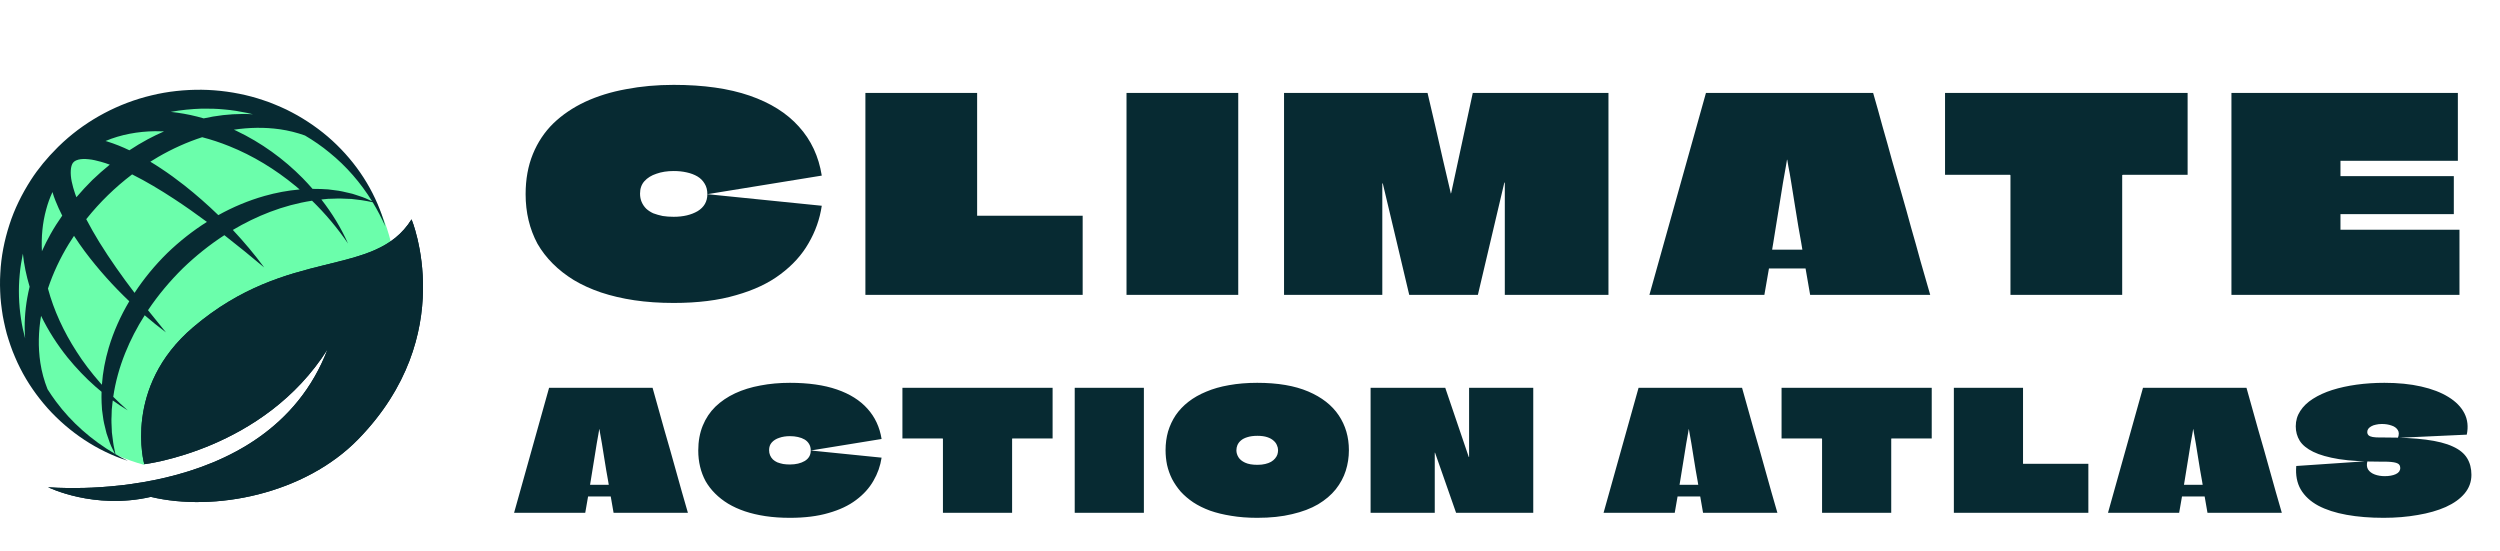 <svg width="195" height="43" viewBox="0 0 195 43" fill="none" xmlns="http://www.w3.org/2000/svg">
<path d="M30.514 18.993C27.179 21.373 21.424 20.337 15.123 25.573C9.66 30.114 11.331 35.947 11.331 35.947L11.234 36.258C8.442 35.484 5.979 33.974 4.092 31.962C1.66 29.374 0.183 25.955 0.183 22.207C0.183 21.45 0.243 20.705 0.36 19.978C0.37 19.911 0.382 19.843 0.396 19.776C1.607 12.852 7.923 7.574 15.534 7.574C22.855 7.574 28.977 12.457 30.514 18.993Z" fill="#6BFEAB"/>
<path d="M32.101 17.11C32.111 17.135 35.857 26.125 27.95 34.251C23.75 38.566 16.693 39.937 11.766 38.756C7.328 39.78 3.749 38.001 3.749 38.001C3.822 38.008 20.838 39.591 25.552 27.241C20.602 35.091 11.284 36.204 11.253 36.208C11.253 36.208 9.567 30.196 15.075 25.517C22.52 19.194 29.207 21.744 32.101 17.11Z" fill="#072A32"/>
<path fill-rule="evenodd" clip-rule="evenodd" d="M15.729 7.001C17.042 7.018 18.349 7.201 19.61 7.534C19.923 7.627 20.239 7.705 20.545 7.819L21.006 7.978L21.458 8.159C21.762 8.273 22.051 8.42 22.347 8.551C22.493 8.621 22.635 8.698 22.779 8.772C22.921 8.848 23.066 8.919 23.204 9.003C24.323 9.644 25.362 10.41 26.268 11.3C28.087 13.07 29.423 15.285 30.052 17.654C29.766 17.005 29.437 16.378 29.071 15.776C28.779 15.72 28.495 15.65 28.204 15.615L27.677 15.55L27.416 15.518L27.151 15.509C26.799 15.498 26.453 15.469 26.102 15.494L25.581 15.509C25.41 15.521 25.238 15.544 25.067 15.56C25.898 16.627 26.606 17.776 27.143 18.991C26.315 17.782 25.377 16.663 24.339 15.655C23.214 15.828 22.118 16.126 21.066 16.527C20.054 16.912 19.085 17.387 18.161 17.935C19.034 18.867 19.853 19.842 20.607 20.862C19.579 20.002 18.548 19.159 17.501 18.344C16.341 19.096 15.26 19.965 14.269 20.92C13.254 21.921 12.334 23.017 11.544 24.195C12.004 24.775 12.472 25.352 12.945 25.927C12.377 25.501 11.824 25.054 11.286 24.591C10.69 25.527 10.175 26.513 9.763 27.543C9.324 28.636 9.003 29.779 8.833 30.95L8.834 30.952C9.195 31.317 9.576 31.664 9.963 32.008C9.564 31.768 9.176 31.508 8.797 31.235C8.789 31.302 8.778 31.369 8.771 31.437C8.754 31.605 8.731 31.773 8.718 31.942L8.703 32.449C8.701 32.619 8.679 32.791 8.695 32.96L8.717 33.471L8.727 33.729L8.759 33.984L8.825 34.497C8.865 34.808 8.946 35.111 9.006 35.424C9.32 35.607 9.64 35.781 9.967 35.944C7.582 35.175 5.407 33.724 3.713 31.841C2.872 30.893 2.138 29.842 1.568 28.706C1.43 28.42 1.283 28.136 1.167 27.84C1.106 27.694 1.04 27.548 0.985 27.399L0.821 26.951C0.71 26.652 0.628 26.345 0.531 26.041L0.414 25.578C0.373 25.424 0.338 25.268 0.31 25.112L0.217 24.642L0.146 24.17C0.093 23.855 0.073 23.536 0.039 23.219C-0.001 22.582 -0.017 21.941 0.025 21.303C0.086 20.024 0.337 18.754 0.734 17.53C1.126 16.302 1.707 15.135 2.406 14.043C2.989 13.138 3.685 12.305 4.452 11.542C4.493 11.498 4.535 11.456 4.579 11.414L4.58 11.413L4.581 11.412C4.595 11.399 4.608 11.386 4.622 11.374C4.724 11.275 4.827 11.177 4.931 11.081C6.856 9.319 9.257 8.047 11.819 7.438C13.097 7.125 14.417 6.99 15.729 7.001ZM3.203 24.635C2.999 25.841 2.963 27.075 3.146 28.293C3.252 28.995 3.441 29.688 3.707 30.358C3.916 30.688 4.137 31.011 4.371 31.326C5.581 32.956 7.156 34.338 8.965 35.4C8.907 35.284 8.848 35.167 8.792 35.049C8.72 34.888 8.627 34.731 8.574 34.562L8.398 34.058L8.311 33.804L8.246 33.544C8.158 33.197 8.07 32.847 8.03 32.49L7.957 31.954C7.942 31.775 7.937 31.596 7.926 31.415C7.913 31.13 7.913 30.845 7.921 30.559C7.761 30.427 7.601 30.294 7.446 30.156C6.659 29.467 5.938 28.703 5.273 27.889C4.47 26.889 3.767 25.798 3.203 24.635ZM5.773 18.396C5.633 18.606 5.495 18.818 5.362 19.033C4.694 20.129 4.143 21.294 3.74 22.506C4.201 24.225 4.975 25.88 5.964 27.415C6.501 28.263 7.12 29.064 7.788 29.832C7.839 29.893 7.895 29.951 7.948 30.011C8.018 29.035 8.202 28.065 8.481 27.123C8.86 25.855 9.406 24.641 10.084 23.5C8.828 22.305 7.664 21.008 6.615 19.61C6.323 19.216 6.042 18.811 5.773 18.396ZM1.785 19.783C1.678 20.32 1.582 20.861 1.537 21.409C1.425 22.561 1.464 23.73 1.641 24.881C1.716 25.39 1.825 25.894 1.96 26.392C1.878 25.332 1.943 24.259 2.13 23.213C2.18 22.928 2.243 22.645 2.311 22.363C2.309 22.354 2.305 22.345 2.303 22.335C2.055 21.507 1.873 20.652 1.785 19.783ZM10.286 13.617C9.632 14.114 9.01 14.651 8.422 15.223C7.834 15.795 7.284 16.403 6.772 17.039C6.757 17.058 6.743 17.077 6.727 17.096C7.04 17.7 7.386 18.296 7.743 18.884C8.583 20.24 9.513 21.552 10.495 22.843C11.23 21.721 12.093 20.678 13.053 19.735C13.992 18.829 15.027 18.01 16.139 17.308C15.3 16.686 14.448 16.085 13.578 15.515C12.514 14.817 11.423 14.162 10.305 13.602C10.299 13.607 10.293 13.612 10.286 13.617ZM4.092 14.981C3.892 15.413 3.727 15.864 3.604 16.329C3.313 17.379 3.215 18.485 3.269 19.597C3.477 19.138 3.703 18.686 3.95 18.246C4.225 17.755 4.53 17.281 4.854 16.819C4.662 16.444 4.484 16.058 4.326 15.656C4.237 15.439 4.16 15.213 4.092 14.981ZM15.77 10.702C14.572 11.091 13.42 11.614 12.334 12.243C12.129 12.363 11.927 12.486 11.726 12.613C12.001 12.779 12.272 12.949 12.537 13.126C13.174 13.545 13.786 13.992 14.379 14.458C15.305 15.19 16.189 15.966 17.029 16.78C18.168 16.149 19.376 15.64 20.636 15.283C21.529 15.031 22.447 14.857 23.372 14.778C23.259 14.683 23.149 14.586 23.034 14.493C21.472 13.207 19.735 12.143 17.878 11.399C17.189 11.121 16.484 10.888 15.77 10.702ZM21.835 10.084C20.64 9.914 19.43 9.94 18.245 10.116C18.308 10.145 18.371 10.173 18.433 10.202C20.382 11.128 22.132 12.399 23.609 13.896C23.875 14.167 24.13 14.447 24.379 14.732C24.6 14.73 24.82 14.732 25.04 14.742C25.225 14.752 25.41 14.757 25.593 14.772L26.143 14.843C26.509 14.881 26.869 14.967 27.225 15.053L27.491 15.116L27.752 15.2L28.27 15.372C28.443 15.424 28.604 15.514 28.77 15.584C28.857 15.623 28.941 15.664 29.026 15.704C28.133 14.255 27.013 12.963 25.7 11.902C25.1 11.406 24.458 10.963 23.789 10.57C23.153 10.343 22.498 10.179 21.835 10.084ZM6.922 12.422C6.62 12.388 6.331 12.395 6.118 12.45C5.975 12.487 5.875 12.534 5.796 12.595C5.76 12.63 5.725 12.666 5.689 12.701C5.601 12.824 5.535 13.031 5.521 13.294C5.505 13.558 5.529 13.86 5.596 14.172C5.661 14.483 5.75 14.8 5.861 15.12C5.892 15.208 5.926 15.296 5.959 15.384C6.355 14.919 6.771 14.47 7.206 14.039C7.64 13.621 8.094 13.223 8.563 12.843C8.332 12.759 8.102 12.681 7.872 12.618C7.548 12.528 7.226 12.451 6.922 12.422ZM12.098 10.234C10.759 10.252 9.427 10.493 8.23 10.998C8.274 11.011 8.317 11.022 8.36 11.035C8.969 11.225 9.543 11.458 10.093 11.722C10.557 11.416 11.032 11.126 11.524 10.864C11.939 10.642 12.365 10.437 12.797 10.248C12.564 10.237 12.331 10.232 12.098 10.234ZM15.736 8.474C14.924 8.501 14.113 8.58 13.316 8.727C14.014 8.8 14.702 8.923 15.375 9.093C15.547 9.136 15.718 9.184 15.888 9.234C16.132 9.18 16.376 9.131 16.622 9.09C17.645 8.917 18.692 8.85 19.729 8.913C19.581 8.876 19.433 8.841 19.285 8.808C18.7 8.69 18.112 8.588 17.518 8.54C16.926 8.479 16.329 8.466 15.736 8.474Z" fill="#072A32"/>
<path d="M32.101 17.11C29.207 21.744 22.52 19.194 15.075 25.517C9.567 30.196 11.253 36.208 11.253 36.208C11.253 36.208 20.594 35.105 25.552 27.241C20.838 39.591 3.822 38.008 3.749 38.002C3.749 38.002 7.328 39.78 11.766 38.756C16.693 39.937 23.75 38.566 27.95 34.251C35.868 26.114 32.101 17.11 32.101 17.11Z" fill="#072A32"/>
<path d="M52.548 23.63C51.442 23.63 50.42 23.56 49.482 23.42C48.544 23.28 47.676 23.077 46.878 22.811C46.094 22.545 45.387 22.223 44.757 21.845C44.141 21.467 43.595 21.04 43.119 20.564C42.643 20.088 42.244 19.57 41.922 19.01C41.614 18.436 41.383 17.827 41.229 17.183C41.075 16.539 40.998 15.86 40.998 15.146C40.998 13.984 41.187 12.941 41.565 12.017C41.943 11.093 42.475 10.295 43.161 9.623C43.861 8.951 44.687 8.391 45.639 7.943C46.605 7.495 47.669 7.166 48.831 6.956C49.993 6.732 51.232 6.62 52.548 6.62C54.872 6.62 56.846 6.9 58.47 7.46C60.094 8.02 61.375 8.825 62.313 9.875C63.265 10.925 63.86 12.199 64.098 13.697L55.173 15.146C55.173 14.824 55.103 14.551 54.963 14.327C54.823 14.089 54.634 13.9 54.396 13.76C54.158 13.62 53.878 13.515 53.556 13.445C53.248 13.375 52.912 13.34 52.548 13.34C52.044 13.34 51.596 13.41 51.204 13.55C50.812 13.676 50.497 13.872 50.259 14.138C50.035 14.39 49.923 14.712 49.923 15.104C49.923 15.342 49.965 15.559 50.049 15.755C50.133 15.951 50.252 16.126 50.406 16.28C50.56 16.42 50.742 16.539 50.952 16.637C51.176 16.721 51.421 16.791 51.687 16.847C51.953 16.889 52.24 16.91 52.548 16.91C53.29 16.91 53.913 16.763 54.417 16.469C54.921 16.161 55.173 15.72 55.173 15.146L64.098 16.049C63.944 17.085 63.601 18.058 63.069 18.968C62.551 19.878 61.823 20.683 60.885 21.383C59.961 22.083 58.806 22.629 57.42 23.021C56.048 23.427 54.424 23.63 52.548 23.63ZM76.216 16.784C76.216 16.798 76.216 16.812 76.216 16.826C76.231 16.826 76.245 16.826 76.258 16.826H84.448V23H67.501C67.501 22.132 67.501 21.264 67.501 20.396C67.501 19.528 67.501 18.66 67.501 17.792C67.501 16.91 67.501 16.035 67.501 15.167C67.501 14.299 67.501 13.431 67.501 12.563C67.501 11.681 67.501 10.799 67.501 9.917C67.501 9.021 67.501 8.132 67.501 7.25H76.216C76.216 8.048 76.216 8.846 76.216 9.644C76.216 10.428 76.216 11.219 76.216 12.017C76.216 12.815 76.216 13.613 76.216 14.411C76.216 15.195 76.216 15.986 76.216 16.784ZM87.868 23C87.868 21.992 87.868 20.984 87.868 19.976C87.868 18.968 87.868 17.96 87.868 16.952C87.868 15.944 87.868 14.936 87.868 13.928C87.868 12.92 87.868 11.912 87.868 10.904C87.868 10.288 87.868 9.679 87.868 9.077C87.868 8.461 87.868 7.852 87.868 7.25H96.583C96.583 8.608 96.583 9.966 96.583 11.324C96.583 12.668 96.583 14.019 96.583 15.377C96.583 16.217 96.583 17.064 96.583 17.918C96.583 18.758 96.583 19.605 96.583 20.459C96.583 21.299 96.583 22.146 96.583 23H87.868ZM125.46 7.25C125.46 8.3 125.46 9.35 125.46 10.4C125.46 11.45 125.46 12.5 125.46 13.55C125.46 14.6 125.46 15.65 125.46 16.7C125.46 17.75 125.46 18.8 125.46 19.85C125.46 20.9 125.46 21.95 125.46 23H117.375C117.375 21.544 117.375 20.088 117.375 18.632C117.375 17.176 117.375 15.72 117.375 14.264C117.375 14.25 117.368 14.243 117.354 14.243C117.354 14.243 117.347 14.243 117.333 14.243C117.333 14.243 117.333 14.25 117.333 14.264L115.275 23H109.92C109.57 21.544 109.227 20.095 108.891 18.653C108.555 17.211 108.212 15.769 107.862 14.327C107.862 14.313 107.855 14.306 107.841 14.306C107.841 14.306 107.834 14.306 107.82 14.306C107.82 14.306 107.82 14.313 107.82 14.327C107.82 15.769 107.82 17.211 107.82 18.653C107.82 20.095 107.82 21.544 107.82 23H100.155C100.155 21.95 100.155 20.9 100.155 19.85C100.155 18.786 100.155 17.729 100.155 16.679C100.155 15.615 100.155 14.558 100.155 13.508C100.155 12.444 100.155 11.387 100.155 10.337C100.155 9.819 100.155 9.308 100.155 8.804C100.155 8.286 100.155 7.768 100.155 7.25H111.348C111.558 8.118 111.761 8.986 111.957 9.854C112.153 10.708 112.349 11.569 112.545 12.437C112.755 13.305 112.958 14.173 113.154 15.041C113.154 15.055 113.154 15.069 113.154 15.083C113.168 15.083 113.175 15.083 113.175 15.083C113.189 15.069 113.196 15.055 113.196 15.041L114.876 7.25H125.46ZM146.105 7.25C146.357 8.118 146.602 8.993 146.84 9.875C147.092 10.743 147.337 11.618 147.575 12.5C147.827 13.368 148.079 14.243 148.331 15.125C148.583 15.993 148.828 16.868 149.066 17.75C149.318 18.618 149.563 19.493 149.801 20.375C150.053 21.243 150.305 22.118 150.557 23H141.191L140.834 20.942C140.778 20.942 140.729 20.942 140.687 20.942C140.645 20.942 140.596 20.942 140.54 20.942H138.23C138.188 20.942 138.146 20.942 138.104 20.942C138.062 20.942 138.02 20.942 137.978 20.942L137.621 23H128.654C128.906 22.118 129.151 21.243 129.389 20.375C129.641 19.493 129.886 18.618 130.124 17.75C130.376 16.868 130.621 15.993 130.859 15.125C131.111 14.243 131.356 13.368 131.594 12.5C131.846 11.618 132.091 10.743 132.329 9.875C132.581 8.993 132.826 8.118 133.064 7.25H146.105ZM138.23 19.451C138.23 19.465 138.23 19.472 138.23 19.472C138.23 19.472 138.237 19.472 138.251 19.472H140.561C140.575 19.472 140.582 19.472 140.582 19.472C140.582 19.458 140.582 19.451 140.582 19.451C140.582 19.451 140.554 19.283 140.498 18.947C140.442 18.597 140.365 18.163 140.267 17.645C140.183 17.113 140.092 16.553 139.994 15.965C139.896 15.363 139.805 14.796 139.721 14.264C139.637 13.732 139.56 13.298 139.49 12.962C139.434 12.626 139.406 12.458 139.406 12.458C139.406 12.458 139.399 12.458 139.385 12.458C139.385 12.458 139.357 12.626 139.301 12.962C139.245 13.298 139.168 13.732 139.07 14.264C138.986 14.796 138.895 15.363 138.797 15.965C138.699 16.553 138.608 17.113 138.524 17.645C138.44 18.163 138.37 18.597 138.314 18.947C138.258 19.283 138.23 19.451 138.23 19.451ZM170.634 7.25V13.634H165.573C165.573 13.634 165.566 13.641 165.552 13.655C165.552 13.655 165.545 13.655 165.531 13.655C165.531 13.655 165.531 13.662 165.531 13.676C165.531 14.292 165.531 14.915 165.531 15.545C165.531 16.161 165.531 16.784 165.531 17.414C165.531 18.03 165.531 18.653 165.531 19.283C165.531 19.899 165.531 20.522 165.531 21.152C165.531 21.768 165.531 22.384 165.531 23H156.816C156.816 21.964 156.816 20.928 156.816 19.892C156.816 18.856 156.816 17.82 156.816 16.784C156.816 15.748 156.816 14.712 156.816 13.676C156.816 13.662 156.809 13.655 156.795 13.655C156.795 13.641 156.788 13.634 156.774 13.634H151.713V7.25H170.634ZM191.713 12.542H182.578C182.564 12.542 182.557 12.542 182.557 12.542V13.697C182.557 13.711 182.557 13.725 182.557 13.739C182.571 13.739 182.578 13.739 182.578 13.739H191.398V16.7H182.578C182.578 16.7 182.571 16.7 182.557 16.7C182.557 16.7 182.557 16.707 182.557 16.721C182.557 16.721 182.557 16.728 182.557 16.742V17.918C182.571 17.918 182.578 17.918 182.578 17.918H191.839V23H174.052C174.052 22.174 174.052 21.348 174.052 20.522C174.052 19.682 174.052 18.849 174.052 18.023C174.052 17.197 174.052 16.371 174.052 15.545C174.052 14.705 174.052 13.872 174.052 13.046C174.052 12.206 174.052 11.373 174.052 10.547C174.052 10.001 174.052 9.455 174.052 8.909C174.052 8.349 174.052 7.796 174.052 7.25H191.713V12.542ZM50.901 30.25C51.057 30.787 51.208 31.329 51.356 31.875C51.512 32.412 51.663 32.954 51.811 33.5C51.967 34.037 52.123 34.579 52.279 35.125C52.435 35.662 52.586 36.204 52.734 36.75C52.89 37.287 53.041 37.829 53.189 38.375C53.345 38.912 53.501 39.454 53.657 40H47.859L47.638 38.726C47.603 38.726 47.573 38.726 47.547 38.726C47.521 38.726 47.49 38.726 47.456 38.726H46.026C46 38.726 45.974 38.726 45.948 38.726C45.922 38.726 45.896 38.726 45.87 38.726L45.649 40H40.098C40.254 39.454 40.405 38.912 40.553 38.375C40.709 37.829 40.86 37.287 41.008 36.75C41.164 36.204 41.315 35.662 41.463 35.125C41.619 34.579 41.77 34.037 41.918 33.5C42.074 32.954 42.225 32.412 42.373 31.875C42.529 31.329 42.68 30.787 42.828 30.25H50.901ZM46.026 37.803C46.026 37.812 46.026 37.816 46.026 37.816C46.026 37.816 46.03 37.816 46.039 37.816H47.469C47.477 37.816 47.482 37.816 47.482 37.816C47.482 37.807 47.482 37.803 47.482 37.803C47.482 37.803 47.464 37.699 47.43 37.491C47.395 37.274 47.347 37.006 47.287 36.685C47.235 36.356 47.178 36.009 47.118 35.645C47.057 35.272 47.001 34.921 46.949 34.592C46.897 34.263 46.849 33.994 46.806 33.786C46.771 33.578 46.754 33.474 46.754 33.474C46.754 33.474 46.749 33.474 46.741 33.474C46.741 33.474 46.723 33.578 46.689 33.786C46.654 33.994 46.606 34.263 46.546 34.592C46.494 34.921 46.437 35.272 46.377 35.645C46.316 36.009 46.26 36.356 46.208 36.685C46.156 37.006 46.112 37.274 46.078 37.491C46.043 37.699 46.026 37.803 46.026 37.803ZM61.614 40.39C60.929 40.39 60.296 40.347 59.716 40.26C59.135 40.173 58.598 40.048 58.104 39.883C57.618 39.718 57.181 39.519 56.791 39.285C56.409 39.051 56.071 38.787 55.777 38.492C55.482 38.197 55.235 37.877 55.036 37.53C54.845 37.175 54.702 36.798 54.607 36.399C54.511 36 54.464 35.58 54.464 35.138C54.464 34.419 54.581 33.773 54.815 33.201C55.049 32.629 55.378 32.135 55.803 31.719C56.236 31.303 56.747 30.956 57.337 30.679C57.935 30.402 58.593 30.198 59.313 30.068C60.032 29.929 60.799 29.86 61.614 29.86C63.052 29.86 64.274 30.033 65.28 30.38C66.285 30.727 67.078 31.225 67.659 31.875C68.248 32.525 68.616 33.314 68.764 34.241L63.239 35.138C63.239 34.939 63.195 34.77 63.109 34.631C63.022 34.484 62.905 34.367 62.758 34.28C62.61 34.193 62.437 34.128 62.238 34.085C62.047 34.042 61.839 34.02 61.614 34.02C61.302 34.02 61.024 34.063 60.782 34.15C60.539 34.228 60.344 34.349 60.197 34.514C60.058 34.67 59.989 34.869 59.989 35.112C59.989 35.259 60.015 35.394 60.067 35.515C60.119 35.636 60.192 35.745 60.288 35.84C60.383 35.927 60.496 36 60.626 36.061C60.764 36.113 60.916 36.156 61.081 36.191C61.245 36.217 61.423 36.23 61.614 36.23C62.073 36.23 62.459 36.139 62.771 35.957C63.083 35.766 63.239 35.493 63.239 35.138L68.764 35.697C68.668 36.338 68.456 36.941 68.127 37.504C67.806 38.067 67.355 38.566 66.775 38.999C66.203 39.432 65.488 39.77 64.63 40.013C63.78 40.264 62.775 40.39 61.614 40.39ZM82.103 30.25V34.202H78.969C78.969 34.202 78.965 34.206 78.957 34.215C78.957 34.215 78.952 34.215 78.944 34.215C78.944 34.215 78.944 34.219 78.944 34.228C78.944 34.609 78.944 34.995 78.944 35.385C78.944 35.766 78.944 36.152 78.944 36.542C78.944 36.923 78.944 37.309 78.944 37.699C78.944 38.08 78.944 38.466 78.944 38.856C78.944 39.237 78.944 39.619 78.944 40H73.549C73.549 39.359 73.549 38.717 73.549 38.076C73.549 37.435 73.549 36.793 73.549 36.152C73.549 35.511 73.549 34.869 73.549 34.228C73.549 34.219 73.544 34.215 73.535 34.215C73.535 34.206 73.531 34.202 73.522 34.202H70.389V30.25H82.103ZM83.828 40C83.828 39.376 83.828 38.752 83.828 38.128C83.828 37.504 83.828 36.88 83.828 36.256C83.828 35.632 83.828 35.008 83.828 34.384C83.828 33.76 83.828 33.136 83.828 32.512C83.828 32.131 83.828 31.754 83.828 31.381C83.828 31 83.828 30.623 83.828 30.25H89.223C89.223 31.091 89.223 31.931 89.223 32.772C89.223 33.604 89.223 34.44 89.223 35.281C89.223 35.801 89.223 36.325 89.223 36.854C89.223 37.374 89.223 37.898 89.223 38.427C89.223 38.947 89.223 39.471 89.223 40H83.828ZM98.064 29.86C99.659 29.86 100.985 30.085 102.042 30.536C103.1 30.987 103.893 31.606 104.421 32.395C104.95 33.184 105.214 34.089 105.214 35.112C105.214 35.667 105.132 36.204 104.967 36.724C104.803 37.235 104.543 37.716 104.187 38.167C103.832 38.609 103.373 38.999 102.809 39.337C102.246 39.666 101.57 39.922 100.781 40.104C100.001 40.295 99.096 40.39 98.064 40.39C97.328 40.39 96.652 40.338 96.036 40.234C95.43 40.139 94.879 40.004 94.385 39.831C93.891 39.649 93.454 39.432 93.072 39.181C92.7 38.93 92.375 38.652 92.097 38.349C91.829 38.037 91.603 37.708 91.421 37.361C91.248 37.014 91.118 36.65 91.031 36.269C90.953 35.888 90.914 35.502 90.914 35.112C90.914 34.601 90.979 34.115 91.109 33.656C91.248 33.197 91.447 32.772 91.707 32.382C91.976 31.992 92.305 31.645 92.695 31.342C93.094 31.03 93.558 30.766 94.086 30.549C94.615 30.324 95.209 30.155 95.867 30.042C96.535 29.921 97.267 29.86 98.064 29.86ZM98.077 33.994C97.774 33.994 97.514 34.029 97.297 34.098C97.089 34.159 96.92 34.245 96.79 34.358C96.669 34.462 96.578 34.583 96.517 34.722C96.465 34.852 96.439 34.986 96.439 35.125C96.439 35.307 96.491 35.485 96.595 35.658C96.699 35.831 96.873 35.974 97.115 36.087C97.358 36.2 97.679 36.256 98.077 36.256C98.311 36.256 98.515 36.234 98.688 36.191C98.87 36.148 99.022 36.091 99.143 36.022C99.273 35.944 99.377 35.857 99.455 35.762C99.542 35.658 99.603 35.554 99.637 35.45C99.672 35.337 99.689 35.225 99.689 35.112C99.689 34.982 99.659 34.852 99.598 34.722C99.546 34.592 99.46 34.475 99.338 34.371C99.217 34.258 99.052 34.167 98.844 34.098C98.636 34.029 98.381 33.994 98.077 33.994ZM114.589 30.25H119.594C119.594 30.571 119.594 30.896 119.594 31.225C119.594 31.546 119.594 31.871 119.594 32.2C119.594 32.521 119.594 32.846 119.594 33.175C119.594 33.496 119.594 33.821 119.594 34.15C119.594 34.471 119.594 34.796 119.594 35.125C119.594 35.94 119.594 36.754 119.594 37.569C119.594 38.375 119.594 39.185 119.594 40H113.575L111.937 35.32C111.937 35.311 111.933 35.307 111.924 35.307C111.924 35.307 111.92 35.307 111.911 35.307C111.911 35.307 111.911 35.311 111.911 35.32C111.911 36.083 111.911 36.863 111.911 37.66C111.911 38.457 111.911 39.237 111.911 40H106.906C106.906 39.35 106.906 38.7 106.906 38.05C106.906 37.4 106.906 36.75 106.906 36.1C106.906 35.45 106.906 34.8 106.906 34.15C106.906 33.5 106.906 32.85 106.906 32.2C106.906 31.55 106.906 30.9 106.906 30.25H112.73L114.563 35.645C114.572 35.645 114.576 35.645 114.576 35.645C114.585 35.645 114.589 35.645 114.589 35.645C114.589 35.636 114.589 35.632 114.589 35.632V30.25ZM135.881 30.25C136.037 30.787 136.188 31.329 136.336 31.875C136.492 32.412 136.643 32.954 136.791 33.5C136.947 34.037 137.103 34.579 137.259 35.125C137.415 35.662 137.566 36.204 137.714 36.75C137.87 37.287 138.021 37.829 138.169 38.375C138.325 38.912 138.481 39.454 138.637 40H132.839L132.618 38.726C132.583 38.726 132.553 38.726 132.527 38.726C132.501 38.726 132.47 38.726 132.436 38.726H131.006C130.98 38.726 130.954 38.726 130.928 38.726C130.902 38.726 130.876 38.726 130.85 38.726L130.629 40H125.078C125.234 39.454 125.385 38.912 125.533 38.375C125.689 37.829 125.84 37.287 125.988 36.75C126.144 36.204 126.295 35.662 126.443 35.125C126.599 34.579 126.75 34.037 126.898 33.5C127.054 32.954 127.205 32.412 127.353 31.875C127.509 31.329 127.66 30.787 127.808 30.25H135.881ZM131.006 37.803C131.006 37.812 131.006 37.816 131.006 37.816C131.006 37.816 131.01 37.816 131.019 37.816H132.449C132.457 37.816 132.462 37.816 132.462 37.816C132.462 37.807 132.462 37.803 132.462 37.803C132.462 37.803 132.444 37.699 132.41 37.491C132.375 37.274 132.327 37.006 132.267 36.685C132.215 36.356 132.158 36.009 132.098 35.645C132.037 35.272 131.981 34.921 131.929 34.592C131.877 34.263 131.829 33.994 131.786 33.786C131.751 33.578 131.734 33.474 131.734 33.474C131.734 33.474 131.729 33.474 131.721 33.474C131.721 33.474 131.703 33.578 131.669 33.786C131.634 33.994 131.586 34.263 131.526 34.592C131.474 34.921 131.417 35.272 131.357 35.645C131.296 36.009 131.24 36.356 131.188 36.685C131.136 37.006 131.092 37.274 131.058 37.491C131.023 37.699 131.006 37.803 131.006 37.803ZM150.675 30.25V34.202H147.542C147.542 34.202 147.538 34.206 147.529 34.215C147.529 34.215 147.525 34.215 147.516 34.215C147.516 34.215 147.516 34.219 147.516 34.228C147.516 34.609 147.516 34.995 147.516 35.385C147.516 35.766 147.516 36.152 147.516 36.542C147.516 36.923 147.516 37.309 147.516 37.699C147.516 38.08 147.516 38.466 147.516 38.856C147.516 39.237 147.516 39.619 147.516 40H142.121C142.121 39.359 142.121 38.717 142.121 38.076C142.121 37.435 142.121 36.793 142.121 36.152C142.121 35.511 142.121 34.869 142.121 34.228C142.121 34.219 142.117 34.215 142.108 34.215C142.108 34.206 142.104 34.202 142.095 34.202H138.962V30.25H150.675ZM157.796 36.152C157.796 36.161 157.796 36.169 157.796 36.178C157.804 36.178 157.813 36.178 157.822 36.178H162.892V40H152.401C152.401 39.463 152.401 38.925 152.401 38.388C152.401 37.851 152.401 37.313 152.401 36.776C152.401 36.23 152.401 35.688 152.401 35.151C152.401 34.614 152.401 34.076 152.401 33.539C152.401 32.993 152.401 32.447 152.401 31.901C152.401 31.346 152.401 30.796 152.401 30.25H157.796C157.796 30.744 157.796 31.238 157.796 31.732C157.796 32.217 157.796 32.707 157.796 33.201C157.796 33.695 157.796 34.189 157.796 34.683C157.796 35.168 157.796 35.658 157.796 36.152ZM175.226 30.25C175.382 30.787 175.534 31.329 175.681 31.875C175.837 32.412 175.989 32.954 176.136 33.5C176.292 34.037 176.448 34.579 176.604 35.125C176.76 35.662 176.912 36.204 177.059 36.75C177.215 37.287 177.367 37.829 177.514 38.375C177.67 38.912 177.826 39.454 177.982 40H172.184L171.963 38.726C171.928 38.726 171.898 38.726 171.872 38.726C171.846 38.726 171.816 38.726 171.781 38.726H170.351C170.325 38.726 170.299 38.726 170.273 38.726C170.247 38.726 170.221 38.726 170.195 38.726L169.974 40H164.423C164.579 39.454 164.731 38.912 164.878 38.375C165.034 37.829 165.186 37.287 165.333 36.75C165.489 36.204 165.641 35.662 165.788 35.125C165.944 34.579 166.096 34.037 166.243 33.5C166.399 32.954 166.551 32.412 166.698 31.875C166.854 31.329 167.006 30.787 167.153 30.25H175.226ZM170.351 37.803C170.351 37.812 170.351 37.816 170.351 37.816C170.351 37.816 170.355 37.816 170.364 37.816H171.794C171.803 37.816 171.807 37.816 171.807 37.816C171.807 37.807 171.807 37.803 171.807 37.803C171.807 37.803 171.79 37.699 171.755 37.491C171.72 37.274 171.673 37.006 171.612 36.685C171.56 36.356 171.504 36.009 171.443 35.645C171.382 35.272 171.326 34.921 171.274 34.592C171.222 34.263 171.174 33.994 171.131 33.786C171.096 33.578 171.079 33.474 171.079 33.474C171.079 33.474 171.075 33.474 171.066 33.474C171.066 33.474 171.049 33.578 171.014 33.786C170.979 33.994 170.932 34.263 170.871 34.592C170.819 34.921 170.763 35.272 170.702 35.645C170.641 36.009 170.585 36.356 170.533 36.685C170.481 37.006 170.438 37.274 170.403 37.491C170.368 37.699 170.351 37.803 170.351 37.803ZM185.959 34.124C187.259 34.124 188.346 34.18 189.222 34.293C190.097 34.406 190.795 34.583 191.315 34.826C191.835 35.06 192.207 35.363 192.433 35.736C192.658 36.1 192.771 36.533 192.771 37.036C192.771 37.582 192.593 38.067 192.238 38.492C191.891 38.908 191.401 39.259 190.769 39.545C190.145 39.822 189.417 40.03 188.585 40.169C187.761 40.316 186.873 40.39 185.92 40.39C184.862 40.39 183.9 40.312 183.034 40.156C182.167 40 181.43 39.762 180.824 39.441C180.217 39.112 179.762 38.691 179.459 38.18C179.164 37.669 179.047 37.058 179.108 36.347L184.659 35.97C184.589 36.23 184.607 36.447 184.711 36.62C184.823 36.793 184.997 36.923 185.231 37.01C185.465 37.097 185.725 37.14 186.011 37.14C186.184 37.14 186.34 37.127 186.479 37.101C186.626 37.075 186.756 37.036 186.869 36.984C186.981 36.932 187.068 36.867 187.129 36.789C187.189 36.702 187.22 36.607 187.22 36.503C187.22 36.295 187.111 36.161 186.895 36.1C186.687 36.039 186.379 36.009 185.972 36.009C185.954 36.009 185.933 36.009 185.907 36.009C185.889 36.009 185.868 36.009 185.842 36.009C185.824 36.009 185.803 36.009 185.777 36.009C185.751 36.009 185.725 36.009 185.699 36.009C185.681 36.009 185.664 36.009 185.647 36.009C184.364 36.009 183.298 35.944 182.449 35.814C181.599 35.675 180.928 35.485 180.434 35.242C179.94 34.999 179.589 34.713 179.381 34.384C179.173 34.046 179.069 33.669 179.069 33.253C179.069 32.811 179.186 32.412 179.42 32.057C179.654 31.693 179.983 31.377 180.408 31.108C180.841 30.831 181.344 30.601 181.916 30.419C182.496 30.237 183.129 30.098 183.814 30.003C184.507 29.908 185.231 29.86 185.985 29.86C187.051 29.86 188.004 29.955 188.845 30.146C189.694 30.337 190.405 30.61 190.977 30.965C191.557 31.32 191.973 31.745 192.225 32.239C192.476 32.733 192.537 33.288 192.407 33.903L187.038 34.15C187.133 33.899 187.129 33.695 187.025 33.539C186.921 33.374 186.756 33.257 186.531 33.188C186.314 33.11 186.067 33.071 185.79 33.071C185.616 33.071 185.46 33.088 185.322 33.123C185.183 33.149 185.062 33.192 184.958 33.253C184.862 33.305 184.784 33.37 184.724 33.448C184.672 33.526 184.646 33.608 184.646 33.695C184.646 33.799 184.68 33.886 184.75 33.955C184.819 34.016 184.923 34.059 185.062 34.085C185.209 34.111 185.4 34.124 185.634 34.124C185.651 34.124 185.668 34.124 185.686 34.124C185.712 34.124 185.733 34.124 185.751 34.124C185.777 34.124 185.798 34.124 185.816 34.124C185.842 34.124 185.863 34.124 185.881 34.124C185.907 34.124 185.933 34.124 185.959 34.124Z" fill="#072A32"/>
</svg>
